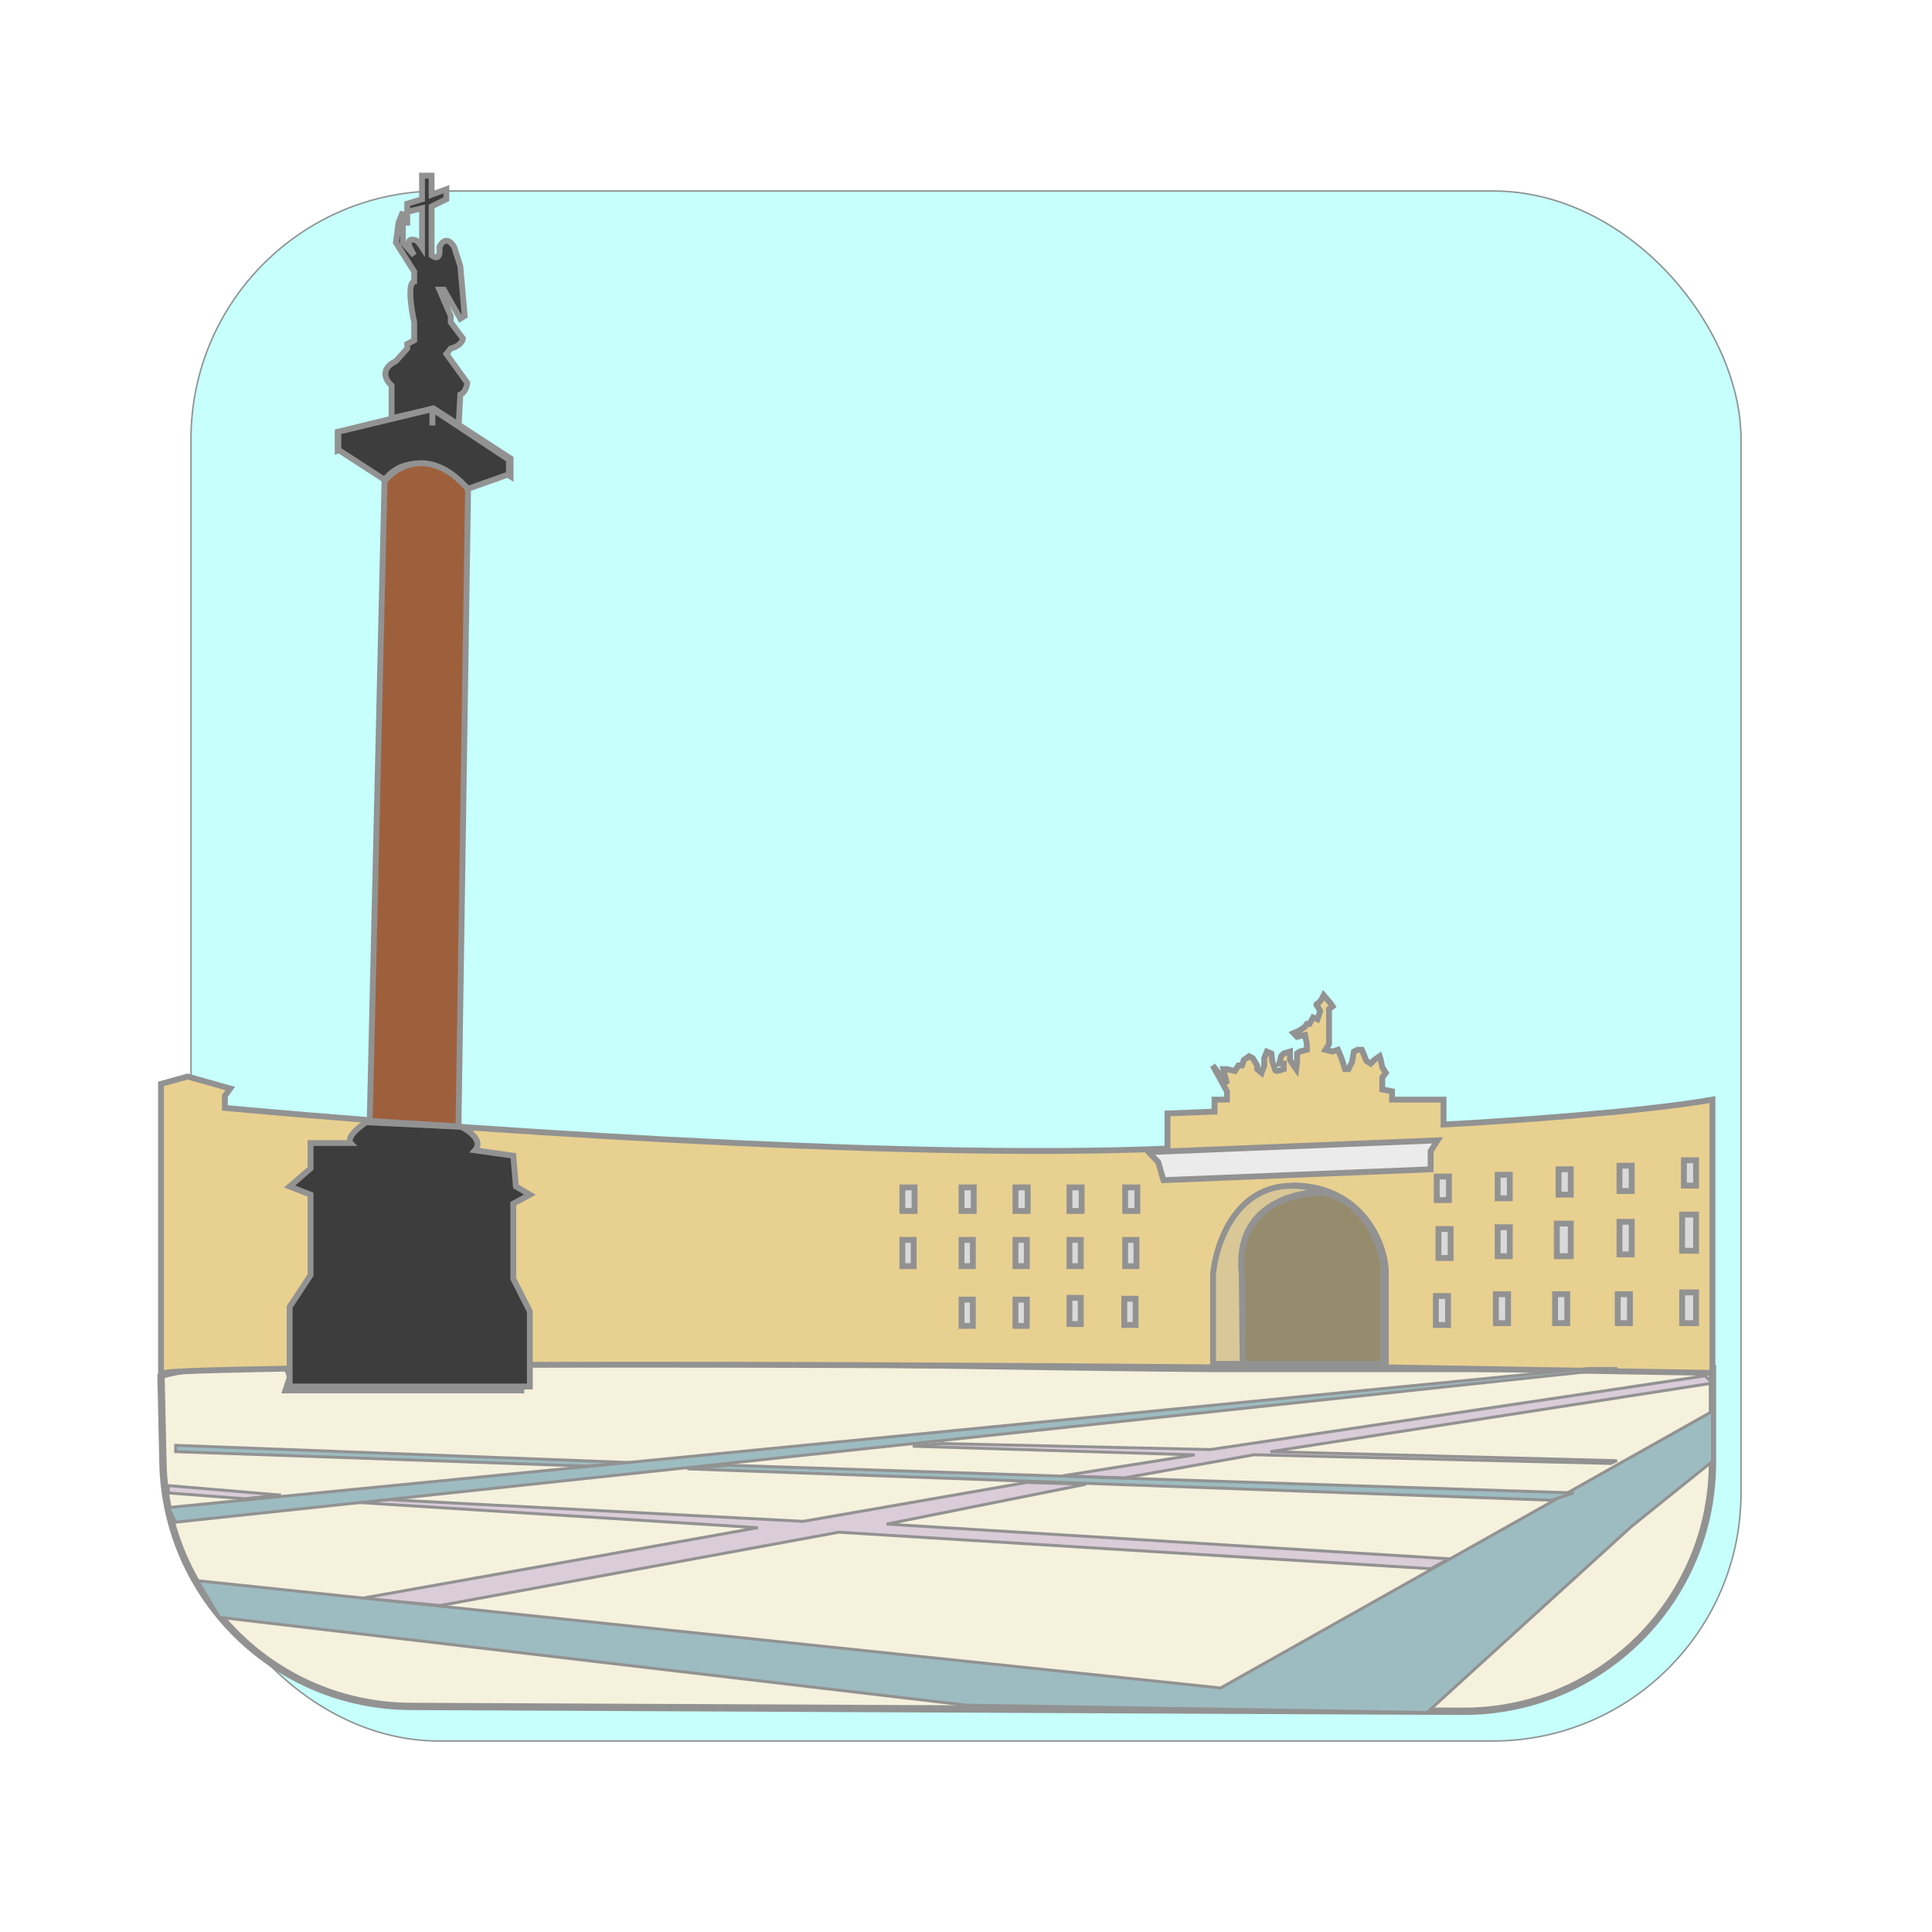 <svg width="132" height="132" viewBox="0 0 132 132" fill="none" xmlns="http://www.w3.org/2000/svg">
<g filter="url(#filter0_d_569_1893)">
<rect x="11" y="11" width="106" height="106" rx="17" fill="#C6FFFC"/>
<rect x="11.05" y="11.05" width="105.9" height="105.9" rx="16.95" stroke="#929292" stroke-width="0.1"/>
</g>
<path d="M117 93.5V99.921C117 109.341 109.341 116.964 99.921 116.921L28.05 116.587C18.84 116.544 11.339 109.174 11.133 99.966L11 94C11.106 93.832 14.743 93.079 19.5 93L20 94.5H36V93C51.257 92.959 70.549 93.415 83 93.5H94.5H117Z" fill="#F5F1DD" stroke="#929292" stroke-width="0.5"/>
<path d="M11 74.056V93.865C11.212 93.656 15.293 93.598 20 93.5L19.5 95H35.62V93.251C51.149 93.2 70.585 93.311 83.223 93.423V87.051C83.514 82.509 86.762 81.168 88.5 81C93.012 81.101 94.603 84.865 94.684 86.799V93.423L117 93.801V75.129C112.1 75.986 102.709 76.621 98.626 76.832V75.129H95.109V74.561L94.442 74.435V73.615L94.684 73.299L94.442 72.921L94.32 72.353L94.26 72.164L93.896 72.416L93.653 72.668L93.35 72.479L93.229 72.164L93.047 71.722H92.744L92.501 71.848L92.38 72.542L92.137 73.047H91.895L91.652 72.29L91.41 71.722L91.046 71.848L90.561 71.722L90.803 71.344V69.64V68.946L91.046 68.757L90.924 68.568L90.439 68C90.359 68.168 90.16 68.517 90.015 68.568C89.869 68.618 89.954 68.715 90.015 68.757L90.197 69.072L90.015 69.64L89.712 69.514L89.469 69.956H89.287L89.166 70.145L88.802 70.397L88.378 70.586L88.62 70.839L89.166 70.713L89.287 71.344V71.722L88.802 71.848L88.62 71.974V72.542L88.559 73.047L88.378 72.794L88.135 72.416V71.848L87.71 71.974L87.529 72.164L87.407 72.668H87.71V73.047C87.589 73.089 87.322 73.173 87.225 73.173C87.128 73.173 87.104 73.089 87.104 73.047L86.922 72.479L86.862 71.974L86.558 71.848L86.376 72.29V72.794L86.195 73.299L85.891 73.047V72.794L85.588 72.29L85.346 72.164L84.982 72.416L84.86 72.794H84.618L84.375 73.173L83.829 73.047H83.587L83.829 74.056L82.859 72.794L83.829 74.561V75.129H82.981V75.949L79.767 76.075V78.472C60.895 79.279 28.97 76.958 15.366 75.696V74.876L15.73 74.371L12.819 73.551L11 74.056Z" fill="#E8D090" stroke="#929292" stroke-width="0.4"/>
<path d="M97.745 78.654V79.891L79.49 80.632L79.133 79.396L78.479 78.716L98.221 77.912L97.745 78.654Z" fill="#EBEBEB" stroke="#929292" stroke-width="0.4"/>
<path d="M12 99.182L40.126 100.171L42.98 99.924L12 98.749V99.182Z" fill="#9DBCC1" stroke="#929292" stroke-width="0.2"/>
<path d="M57.31 104.685L97.751 107.18L99 106.5L60.581 104.129L74.198 101.408L70.154 101.284L54.872 103.943L26.568 102.459L24.309 102.645L51.78 104.376L24.725 109.199L30.076 109.693L57.31 104.685Z" fill="#DACCD8" stroke="#929292" stroke-width="0.2"/>
<path d="M110.5 93.5L12 104L11.5 103L108.5 93.5H110.5Z" fill="#9DBCC1"/>
<path d="M97.5 117L66 116.5L15 110.5L13.5 108L83.392 115.328L117 96.423V99.84L111.463 104.293L97.5 117Z" fill="#9DBCC1"/>
<path d="M110.5 93.5L12 104L11.5 103L108.5 93.5H110.5Z" stroke="#929292" stroke-width="0.2"/>
<path d="M97.5 117L66 116.5L15 110.5L13.5 108L83.392 115.328L117 96.423V99.84L111.463 104.293L97.5 117Z" stroke="#929292" stroke-width="0.2"/>
<path d="M26.753 26.345V28.571L29.488 27.953L31.331 29.127L31.45 26.963C31.783 26.815 31.906 26.366 31.926 26.159L30.499 24.181L30.796 23.81C31.415 23.661 31.609 23.294 31.629 23.13L30.796 22.017V21.584L30.023 19.791H30.321L31.45 21.769L31.748 21.584L31.45 18.183L31.034 16.885C30.558 16.093 30.162 16.555 30.023 16.885C30.119 17.775 29.706 17.627 29.488 17.441V14.102L30.499 13.608V12.928L29.488 13.299V12H28.834V13.608L27.823 13.917V14.473L28.834 14.226V16.885C28.549 16.439 28.358 16.369 28.299 16.39C27.633 16.242 28.021 17.029 28.299 17.441L27.526 16.576V15.215H27.823V14.844H27.526V14.473L27.229 15.215L27.05 16.576L28.061 18.183L28.299 18.554V19.234C27.823 19.333 28.101 21.13 28.299 22.017V23.253L27.823 23.501V23.81L27.05 24.675C25.909 25.22 26.376 26.015 26.753 26.345Z" fill="#3D3D3D" stroke="#929292" stroke-width="0.4"/>
<path d="M29.482 29.065L23.12 30.735V29.56L29.601 27.952L34.834 31.353V32.466L29.482 29.065Z" fill="#3D3D3D" stroke="#929292" stroke-width="0.5"/>
<path d="M23.12 30.735L26.271 32.775C28.126 30.549 30.85 32.26 31.98 33.394L34.774 32.404V31.415L29.542 27.952L23.12 29.498V30.735Z" fill="#3D3D3D"/>
<path d="M29.542 27.952L23.12 29.498V30.735L26.271 32.775C28.126 30.549 30.85 32.26 31.98 33.394L34.774 32.404V31.415L29.542 27.952ZM29.542 27.952V29.065" stroke="#929292" stroke-width="0.4"/>
<path d="M116.5 94L117 94.5L86.803 99.182L110.47 99.8L110.053 99.986L85.674 99.394L76.814 100.975L72.592 100.834L81.63 99.401L62.364 98.811L64.327 98.626L82.701 99.038L116.5 94Z" fill="#DACCD8" stroke="#929292" stroke-width="0.2"/>
<path d="M98.934 88.547H98.102V90.526H98.934V88.547Z" fill="#D9D9D9" stroke="#929292" stroke-width="0.4"/>
<path d="M115.881 88.3H114.929V90.402H115.881V88.3Z" fill="#D9D9D9" stroke="#929292" stroke-width="0.4"/>
<path d="M115.881 79.272H115.048V81.004H115.881V79.272Z" fill="#D9D9D9" stroke="#929292" stroke-width="0.4"/>
<path d="M111.481 79.644H110.648V81.375H111.481V79.644Z" fill="#D9D9D9" stroke="#929292" stroke-width="0.4"/>
<path d="M107.318 79.891H106.486V81.622H107.318V79.891Z" fill="#D9D9D9" stroke="#929292" stroke-width="0.4"/>
<path d="M103.156 80.262H102.323V81.869H103.156V80.262Z" fill="#D9D9D9" stroke="#929292" stroke-width="0.4"/>
<path d="M98.994 80.385H98.161V81.993H98.994V80.385Z" fill="#D9D9D9" stroke="#929292" stroke-width="0.4"/>
<path d="M115.881 82.982H114.929V85.456H115.881V82.982Z" fill="#D9D9D9" stroke="#929292" stroke-width="0.4"/>
<path d="M111.481 83.477H110.648V85.703H111.481V83.477Z" fill="#D9D9D9" stroke="#929292" stroke-width="0.4"/>
<path d="M107.318 83.6H106.367V85.826H107.318V83.6Z" fill="#D9D9D9" stroke="#929292" stroke-width="0.4"/>
<path d="M103.156 83.848H102.323V85.826H103.156V83.848Z" fill="#D9D9D9" stroke="#929292" stroke-width="0.4"/>
<path d="M99.112 83.972H98.28V85.95H99.112V83.972Z" fill="#D9D9D9" stroke="#929292" stroke-width="0.4"/>
<path d="M103.037 88.423H102.204V90.402H103.037V88.423Z" fill="#D9D9D9" stroke="#929292" stroke-width="0.4"/>
<path d="M107.08 88.423H106.248V90.402H107.08V88.423Z" fill="#D9D9D9" stroke="#929292" stroke-width="0.4"/>
<path d="M111.362 88.423H110.529V90.402H111.362V88.423Z" fill="#D9D9D9" stroke="#929292" stroke-width="0.4"/>
<path d="M19.79 89.289V94.73H36.201V89.598L35.071 87.372V82.24L36.201 81.622L35.25 81.065L35.071 78.963L32.455 78.592C33.026 77.949 32.059 77.252 31.504 76.985L25.022 76.675C23.833 77.467 23.813 77.953 23.952 78.097H21.217V79.829L19.79 81.065L21.217 81.622V87.125L19.79 89.289Z" fill="#3D3D3D" stroke="#929292" stroke-width="0.4"/>
<path d="M84.901 87.372V93.184H94.5V86.5C93.929 82.79 91.451 81.727 90.5 81.5C85.029 81.599 84.524 85.435 84.901 87.372Z" fill="#968B6C"/>
<path d="M82.879 93.184H84.901M84.901 93.184V87.372C84.524 85.435 85.029 81.599 90.5 81.5C91.451 81.727 93.929 82.79 94.5 86.5V93.184H84.901Z" stroke="#929292" stroke-width="0.4"/>
<path d="M11.5 102L16.698 102.397L19.195 102.15L11.5 101.5V102Z" fill="#DACCD8" stroke="#929292" stroke-width="0.2"/>
<path d="M26.271 32.899L25.26 76.588L31.325 76.958L31.98 33.429C29.411 30.461 27.024 31.868 26.271 32.899Z" fill="#9E603C" stroke="#929292" stroke-width="0.4"/>
<path d="M106 102.5L46.964 100.357L49.759 100.11L107.5 102L106 102.5Z" fill="#9DBCC1" stroke="#929292" stroke-width="0.2"/>
<path d="M77.587 88.733H76.814V90.526H77.587V88.733Z" fill="#D9D9D9" stroke="#929292" stroke-width="0.4"/>
<path d="M62.484 81.127H61.651V82.735H62.484V81.127Z" fill="#D9D9D9" stroke="#929292" stroke-width="0.4"/>
<path d="M62.424 84.713H61.651V86.507H62.424V84.713Z" fill="#D9D9D9" stroke="#929292" stroke-width="0.4"/>
<path d="M66.527 81.127H65.695V82.735H66.527V81.127Z" fill="#D9D9D9" stroke="#929292" stroke-width="0.4"/>
<path d="M66.468 84.713H65.695V86.507H66.468V84.713Z" fill="#D9D9D9" stroke="#929292" stroke-width="0.4"/>
<path d="M66.468 88.794H65.695V90.588H66.468V88.794Z" fill="#D9D9D9" stroke="#929292" stroke-width="0.4"/>
<path d="M70.214 81.127H69.381V82.735H70.214V81.127Z" fill="#D9D9D9" stroke="#929292" stroke-width="0.4"/>
<path d="M70.154 84.713H69.381V86.507H70.154V84.713Z" fill="#D9D9D9" stroke="#929292" stroke-width="0.4"/>
<path d="M70.154 88.794H69.381V90.588H70.154V88.794Z" fill="#D9D9D9" stroke="#929292" stroke-width="0.4"/>
<path d="M73.9 81.127H73.068V82.735H73.9V81.127Z" fill="#D9D9D9" stroke="#929292" stroke-width="0.4"/>
<path d="M73.841 84.713H73.068V86.507H73.841V84.713Z" fill="#D9D9D9" stroke="#929292" stroke-width="0.4"/>
<path d="M77.706 81.127H76.873V82.735H77.706V81.127Z" fill="#D9D9D9" stroke="#929292" stroke-width="0.4"/>
<path d="M77.646 84.713H76.873V86.507H77.646V84.713Z" fill="#D9D9D9" stroke="#929292" stroke-width="0.4"/>
<path d="M73.841 88.671H73.068V90.464H73.841V88.671Z" fill="#D9D9D9" stroke="#929292" stroke-width="0.4"/>
<path d="M82.879 87.063V93.184H84.901L84.841 87.063C84.318 82.364 88.469 81.354 90.609 81.436C85.044 79.557 83.137 84.404 82.879 87.063Z" fill="#D9C797" stroke="#929292" stroke-width="0.4"/>
<defs>
<filter id="filter0_d_569_1893" x="0" y="0" width="132" height="132" filterUnits="userSpaceOnUse" color-interpolation-filters="sRGB">
<feFlood flood-opacity="0" result="BackgroundImageFix"/>
<feColorMatrix in="SourceAlpha" type="matrix" values="0 0 0 0 0 0 0 0 0 0 0 0 0 0 0 0 0 0 127 0" result="hardAlpha"/>
<feMorphology radius="1" operator="erode" in="SourceAlpha" result="effect1_dropShadow_569_1893"/>
<feOffset dx="2" dy="2"/>
<feGaussianBlur stdDeviation="7"/>
<feComposite in2="hardAlpha" operator="out"/>
<feColorMatrix type="matrix" values="0 0 0 0 0 0 0 0 0 0 0 0 0 0 0 0 0 0 0.18 0"/>
<feBlend mode="normal" in2="BackgroundImageFix" result="effect1_dropShadow_569_1893"/>
<feBlend mode="normal" in="SourceGraphic" in2="effect1_dropShadow_569_1893" result="shape"/>
</filter>
</defs>
</svg>
